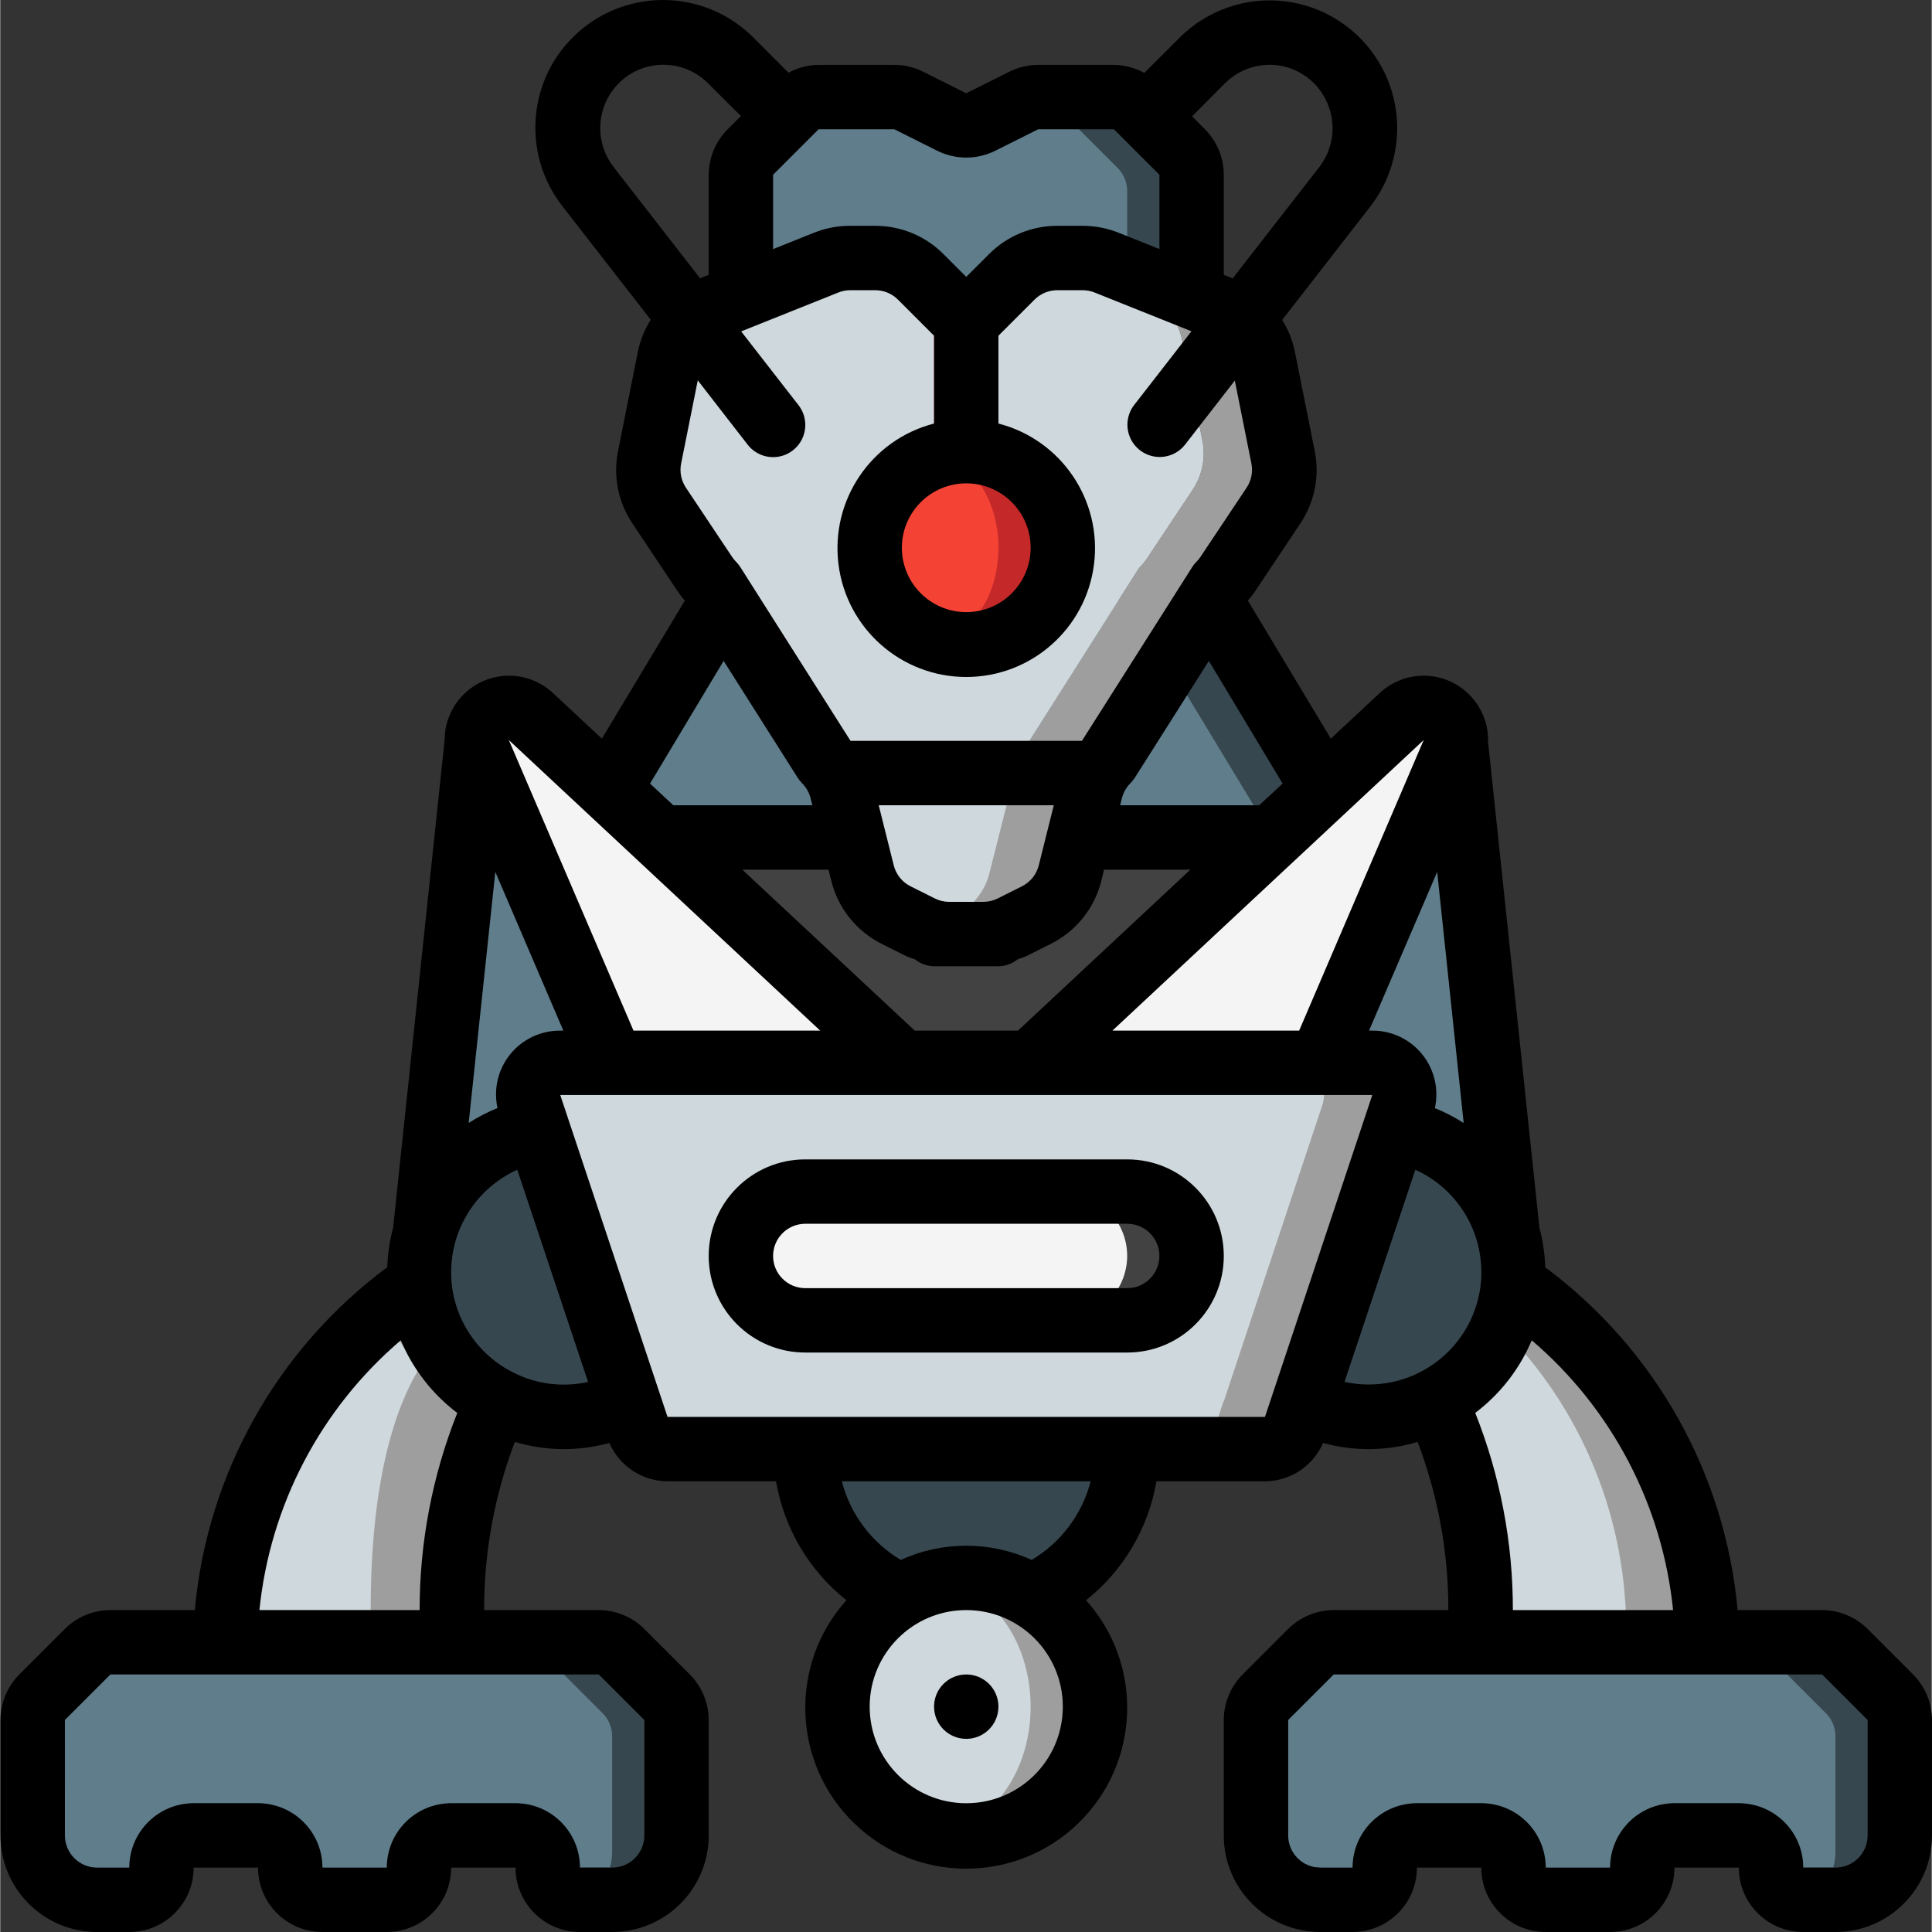 <svg height="512pt" viewBox="0 0 512 512.129" width="512pt" xmlns="http://www.w3.org/2000/svg"><rect x="0" y="0" width="512" height="512.129" fill="#333333" stroke="none"/><path d="m345.836 221.824-72.703 68.438h-34.137l-72.703-68.438c.527.141 1.074.199 1.621.172l58.285-12.801 2.387 9.473c1.207 4.812 4.445 8.859 8.875 11.094l6.484 3.242c2.359 1.184 4.961 1.797 7.598 1.793h9.043c2.637.004 5.238-.609 7.598-1.793l6.484-3.242c4.43-2.234 7.668-6.281 8.875-11.094l2.387-9.473 58.285 12.801c.547.027 1.094-.031 1.621-.172zm0 0" fill="#424242"/><path d="m350.785 209.195-13.484 12.629c-.527.141-1.074.199-1.621.172h-159.23c-.547.027-1.094-.031-1.621-.172l-13.484-12.629 30.207-50.262h129.027zm0 0" fill="#37474f"/><path d="m337.301 221.824h-21.332c-.527.141-1.074.199-1.621.172h-137.898c-.547.027-1.094-.031-1.621-.172l-13.484-12.629 30.207-50.262h107.691zm0 0" fill="#607d8b"/><path d="m315.797 46.293v32.344h-119.465v-32.344c.016-2.234.902-4.379 2.473-5.973l10.328-10.324 1.789-1.793c1.594-1.57 3.738-2.457 5.973-2.473h20.055c1.336.008 2.652.328 3.84.938l11.008 5.547.426.172c2.422 1.191 5.262 1.191 7.684 0l4.777-2.391 6.656-3.328c1.188-.609 2.504-.93 3.84-.938h20.055c2.234.016 4.379.902 5.973 2.473l12.117 12.117c1.57 1.594 2.457 3.738 2.473 5.973zm0 0" fill="#37474f"/><path d="m298.73 50.562v28.074h-102.398v-32.344c.016-2.234.902-4.379 2.473-5.973l10.328-10.324 11.629-.973c1.367 0 1.305-3.363 2.5-2.758l12.535-4.805c2.391 1.195 4.812 7.598 7.203 6.402l8.797 4.352 2.477-1.281c1.188-.609 2.504-.93 3.84-.938h20.051c2.238.016 4.383.906 5.977 2.473l12.117 12.117c1.566 1.594 2.457 3.738 2.473 5.977zm0 0" fill="#607d8b"/><path d="m132.246 371.5c-6.398 10.668-12.715 29.867-12.715 63.828h-59.734c0-2.902.086-5.801.344-8.531 2.852-30.5 17.559-58.656 40.957-78.422 3.414-3.074 6.742-5.805 9.984-8.277zm0 0" fill="#9e9e9e"/><path d="m452.332 435.328h-59.734c0-1.449 0-2.902-.086-4.266-.426-31.316-6.484-49.324-12.629-59.562l15.105-22.359 6.059-9.043c22.355 16.98 51.285 48.043 51.285 95.23zm0 0" fill="#9e9e9e"/><path d="m110.914 362.965c-6.402 10.668-12.715 29.867-12.715 63.832h-38.059c2.852-30.5 17.559-58.656 40.957-78.422zm0 0" fill="#cfd8dc"/><path d="m430.996 431.062h-38.484c-.426-31.316-6.484-49.324-12.629-59.562l15.105-22.359c22.715 21.223 35.73 50.836 36.008 81.922zm0 0" fill="#cfd8dc"/><path d="m213.398 379.863c.02 16.832 9.906 32.094 25.258 38.996h34.816c15.352-6.902 25.238-22.164 25.258-38.996zm0 0" fill="#37474f"/><path d="m290.199 452.395c0 18.852-15.285 34.133-34.133 34.133-2.883.027-5.754-.344-8.535-1.109-15.023-3.926-25.504-17.496-25.504-33.023 0-15.527 10.48-29.098 25.504-33.023 2.781-.762 5.652-1.137 8.535-1.109 18.848 0 34.133 15.281 34.133 34.133zm0 0" fill="#9e9e9e"/><path d="m273.133 452.395c0-18.238-11.465-33.023-25.602-33.023s-25.602 14.785-25.602 33.023 11.465 33.023 25.602 33.023 25.602-14.785 25.602-33.023zm0 0" fill="#cfd8dc"/><path d="m290.965 204.93c-.871 1.422-1.504 2.98-1.875 4.605l-3.16 12.461-2.387 9.473c-1.207 4.812-4.445 8.859-8.875 11.094l-6.484 3.242c-2.359 1.184-4.961 1.797-7.598 1.789h-9.043c-2.109.035-4.203-.371-6.145-1.191-.5-.164-.984-.363-1.453-.598l-6.484-3.242c-4.43-2.234-7.668-6.281-8.875-11.094l-2.387-9.473-3.16-12.461c-.371-1.625-1.004-3.184-1.875-4.605l24.234-2.988 10.668-1.277zm0 0" fill="#9e9e9e"/><path d="m269.633 204.93c-.871 1.422-1.504 2.98-1.879 4.605l-3.156 12.461-2.391 9.473c-1.203 4.812-4.445 8.859-8.875 11.094l-6.484 3.242c-.469.234-.953.434-1.449.598-.5-.164-.984-.363-1.453-.598l-6.484-3.242c-4.43-2.234-7.668-6.281-8.875-11.094l-2.387-9.473-3.16-12.461c-.371-1.625-1.004-3.184-1.875-4.605l24.234-2.988zm0 0" fill="#cfd8dc"/><path d="m337.473 134.016-12.203 18.348c-.637.91-1.352 1.77-2.133 2.559l-29.609 46.68c-1.012.977-1.875 2.098-2.562 3.328h-69.801c-.688-1.23-1.551-2.352-2.562-3.328l-.598-.938h51.629c.684-1.23 1.547-2.352 2.559-3.328l29.613-46.68c.781-.793 1.492-1.648 2.133-2.559l12.203-18.348c2.484-3.77 3.402-8.363 2.559-12.801l-5.375-26.707c-1.129-5.652-5.051-10.348-10.41-12.461l-23.211-9.301c.16-.07.336-.098.512-.086h6.656c2.188.008 4.355.414 6.398 1.195l30.977 12.461c5.363 2.113 9.285 6.805 10.41 12.457l5.375 26.711c.848 4.434-.074 9.027-2.559 12.797zm0 0" fill="#9e9e9e"/><path d="m316.141 129.75-12.203 18.348c-.641.91-1.352 1.766-2.133 2.559l-29.613 46.68c-1.012.977-1.875 2.098-2.559 3.328h-51.629l-29.012-45.742c-.781-.789-1.496-1.648-2.133-2.559l-12.203-18.348c-2.484-3.77-3.406-8.363-2.559-12.797l5.375-26.711c1.129-5.652 5.047-10.344 10.41-12.457l30.977-12.461c1.074-.402 2.191-.688 3.328-.852 1.004-.242 2.039-.355 3.07-.344h6.656c4.164.02 8.172 1.57 11.266 4.352.305.203.59.43.852.684l12.035 12.031 12.031-12.031c3.074-3.102 7.238-4.879 11.605-4.949l23.211 9.301c5.359 2.113 9.281 6.809 10.41 12.461l5.375 26.707c.844 4.438-.074 9.031-2.559 12.801zm0 0" fill="#cfd8dc"/><path d="m281.664 145.195c0 14.141-11.461 25.602-25.598 25.602-2.918.016-5.809-.504-8.535-1.539-10.223-3.578-17.07-13.23-17.07-24.062 0-10.832 6.848-20.484 17.07-24.062 2.727-1.035 5.617-1.555 8.535-1.539 14.137 0 25.598 11.465 25.598 25.602zm0 0" fill="#c52828"/><path d="m264.598 145.195c0-13.289-7.641-24.062-17.066-24.062s-17.066 10.773-17.066 24.062c0 13.289 7.641 24.062 17.066 24.062s17.066-10.773 17.066-24.062zm0 0" fill="#f44335"/><path d="m385.855 196.652v.172c-.074.941-.305 1.863-.684 2.73l-35.242 82.176h-76.797l64.168-59.906 13.484-12.629 20.734-19.285c2.18-2.016 5.242-2.766 8.105-1.984s5.121 2.98 5.977 5.824v.086c.254.914.34 1.871.254 2.816zm0 0" fill="#f4f4f4"/><path d="m256.066 128.129c-4.715 0-8.535-3.82-8.535-8.535v-34.133c0-4.711 3.82-8.531 8.535-8.531 4.711 0 8.531 3.82 8.531 8.531v34.133c0 4.715-3.82 8.535-8.531 8.535zm0 0" fill="#ff5364"/><path d="m166.883 370.688c-14.25 2.562-50.168-58.238-54.266-44.5l13.656-129.363c.074.941.305 1.863.684 2.73l39.508 82.176zm0 0" fill="#607d8b"/><path d="m345.664 370.98-1.426-91.027 40.961-80.398c.379-.867.609-1.789.684-2.73l13.652 129.363zm0 0" fill="#607d8b"/><path d="m238.996 281.73h-76.797l-35.242-82.176c-.379-.867-.609-1.789-.684-2.73v-.172c-.086-.945 0-1.902.254-2.816v-.086c.855-2.844 3.113-5.043 5.977-5.824 2.863-.781 5.926-.031 8.105 1.984l20.734 19.285 13.484 12.629zm0 0" fill="#f4f4f4"/><path d="m166.465 371.5c-10.754 5.461-23.465 5.461-34.219 0-12.031-5.949-20.062-17.77-21.164-31.148v-.254c-.086-.938-.086-1.965-.086-2.902.012-3.727.559-7.434 1.621-11.008 4.129-13.836 15.668-24.188 29.867-26.793l15.445 33.535zm0 0" fill="#37474f"/><path d="m401.133 337.195c0 .938 0 1.965-.086 2.902v.254c-1.102 13.379-9.133 25.199-21.164 31.148-10.754 5.461-23.465 5.461-34.219 0l8.535-38.57 15.418-33.535c14.203 2.605 25.742 12.957 29.867 26.793 1.07 3.57 1.625 7.277 1.648 11.008zm0 0" fill="#37474f"/><path d="m371.777 292.992-2.133 6.402-23.98 72.105h-.086l-2.219 6.828c-1.203 3.449-4.449 5.773-8.105 5.801h-158.379c-3.656-.027-6.902-2.352-8.105-5.801l-2.219-6.828h-.086l-23.98-72.105-2.133-6.402c-.879-2.605-.449-5.48 1.16-7.715 1.605-2.234 4.195-3.555 6.949-3.547h215.207c2.754-.008 5.344 1.312 6.949 3.547 1.609 2.234 2.039 5.109 1.16 7.715zm0 0" fill="#9e9e9e"/><path d="m350.441 292.992-2.133 6.402-23.977 72.105h-.086l-2.219 6.828c-1.203 3.449-4.449 5.773-8.105 5.801h-137.047c-3.656-.027-6.902-2.352-8.105-5.801l-2.219-6.828h-.086l-23.98-72.105-2.133-6.402c-.879-2.605-.449-5.48 1.16-7.715 1.605-2.234 4.195-3.555 6.949-3.547h193.875c2.754-.008 5.34 1.312 6.949 3.547s2.039 5.109 1.156 7.715zm0 0" fill="#cfd8dc"/><path d="m315.797 332.93c-.07 9.395-7.668 16.996-17.066 17.066h-85.332c-9.414-.027-17.039-7.652-17.066-17.066.07-9.398 7.668-16.996 17.066-17.066h85.332c9.414.027 17.039 7.652 17.066 17.066zm0 0" fill="#424242"/><path d="m298.73 332.93c-.07 9.395-7.668 16.996-17.066 17.066h-64c-9.414-.027-17.039-7.652-17.066-17.066.07-9.398 7.672-16.996 17.066-17.066h64c9.414.027 17.039 7.652 17.066 17.066zm0 0" fill="#f4f4f4"/><path d="m179.266 451.629v30.633c-.027 9.414-7.652 17.039-17.066 17.066h-8.535c-4.711 0-8.531-3.82-8.531-8.531 0-4.715-3.82-8.535-8.535-8.535h-17.066c-4.715 0-8.535 3.82-8.535 8.535 0 1.504-.414 2.98-1.191 4.266-1.496 2.645-4.301 4.277-7.34 4.266h-17.066c-4.715 0-8.535-3.82-8.535-8.531 0-4.715-3.82-8.535-8.531-8.535h-17.066c-4.715 0-8.535 3.82-8.535 8.535 0 1.504-.414 2.98-1.195 4.266-1.492 2.645-4.301 4.277-7.336 4.266h-8.535c-9.414-.027-17.039-7.652-17.066-17.066v-30.633c.02-2.238.906-4.379 2.477-5.977l12.117-12.117c1.594-1.566 3.734-2.457 5.973-2.473h129.535c2.238.016 4.379.906 5.973 2.473l12.117 12.117c1.57 1.598 2.457 3.738 2.477 5.977zm0 0" fill="#37474f"/><path d="m503.531 451.629v30.633c-.027 9.414-7.652 17.039-17.066 17.066h-8.535c-4.711 0-8.531-3.82-8.531-8.531 0-4.715-3.82-8.535-8.535-8.535h-17.066c-4.711 0-8.531 3.82-8.531 8.535-.004 1.504-.414 2.98-1.195 4.266-1.496 2.645-4.301 4.277-7.34 4.266h-17.066c-4.711 0-8.531-3.82-8.531-8.531 0-4.715-3.82-8.535-8.535-8.535h-17.066c-4.715 0-8.535 3.82-8.535 8.535 0 1.504-.414 2.98-1.191 4.266-1.496 2.645-4.301 4.277-7.34 4.266h-8.535c-9.414-.027-17.035-7.652-17.066-17.066v-30.633c.02-2.238.906-4.379 2.477-5.977l1.793-1.789 10.324-10.328c1.594-1.566 3.734-2.457 5.973-2.473h129.535c2.238.016 4.379.906 5.973 2.473l12.117 12.117c1.57 1.598 2.457 3.738 2.477 5.977zm0 0" fill="#37474f"/><path d="m162.199 460.16v30.637c.016 1.441-.188 2.883-.598 4.266h-7.938c-4.711 0-8.531-3.82-8.531-8.535 0-4.711-3.82-8.531-8.535-8.531h-17.066c-4.715 0-8.535 3.82-8.535 8.531 0 1.508-.414 2.98-1.191 4.27l-5.207 7.105c-3.156 0-7.125-1.133-8.574 1.426l-10.625-4.266c-4.715 0-8.535-3.82-8.535-8.535 0-4.711-3.82-8.531-8.531-8.531h-17.066c-4.715 0-8.535 3.82-8.535 8.531 0 1.508-.414 2.98-1.195 4.27l-4.496 8.531c-3.156 0-9.926-2.559-11.375 0-9.387 0-17.066-11.945-17.066-21.332v-30.637c.02-2.234.906-4.379 2.477-5.973l1.789-1.793h128.77c2.238.02 4.379.906 5.973 2.477l12.117 12.117c1.57 1.594 2.457 3.738 2.477 5.973zm0 0" fill="#607d8b"/><path d="m486.465 460.16v30.637c.016 1.441-.184 2.883-.598 4.266h-7.938c-4.711 0-8.531-3.82-8.531-8.535 0-4.711-3.82-8.531-8.535-8.531h-17.066c-4.711 0-8.531 3.82-8.531 8.531-.004 1.508-.414 2.98-1.195 4.27l-7.34 7.105c-3.156 0-7.039-2.559-8.488 0l-8.578-2.84c-4.711 0-8.531-3.82-8.531-8.535 0-4.711-3.82-8.531-8.535-8.531h-17.066c-4.715 0-8.535 3.82-8.535 8.531 0 1.508-.414 2.98-1.191 4.27l-6.273 7.105c-3.156 0-5.973-2.559-7.465 0l-2.137-2.84c-9.414-.027-17.035-7.652-17.066-17.066v-30.637c.02-2.234.906-4.379 2.477-5.973l1.793-1.793h128.766c2.238.02 4.379.906 5.973 2.477l12.117 12.117c1.57 1.594 2.457 3.738 2.477 5.973zm0 0" fill="#607d8b"/><path d="m264.598 452.395c0 4.715-3.82 8.535-8.531 8.535-4.715 0-8.535-3.82-8.535-8.535 0-4.711 3.82-8.531 8.535-8.531 4.711 0 8.531 3.82 8.531 8.531zm0 0"/><path d="m25.664 512.129h8.535c9.426 0 17.066-7.641 17.066-17.066h17.066c0 9.426 7.641 17.066 17.066 17.066h17.066c9.426 0 17.066-7.641 17.066-17.066h17.066c0 9.426 7.641 17.066 17.066 17.066h8.535c14.137 0 25.598-11.461 25.598-25.602v-30.598c-.016-4.523-1.812-8.859-5-12.066l-12.066-12.066c-3.207-3.191-7.543-4.988-12.066-5h-30.395c-.035-15.234 2.723-30.348 8.141-44.59 8.16 2.461 16.848 2.559 25.062.285 2.668 6.141 8.715 10.129 15.41 10.172h28.766c2.129 12.441 8.77 23.668 18.656 31.52-15.336 17.094-14.387 43.258 2.141 59.203 16.527 15.941 42.711 15.941 59.238 0 16.527-15.945 17.477-42.109 2.141-59.203 9.887-7.852 16.527-19.078 18.656-31.52h28.766c6.699-.039 12.742-4.027 15.41-10.172 8.215 2.27 16.902 2.176 25.062-.273 5.418 14.234 8.176 29.344 8.141 44.578h-30.395c-4.523.012-8.859 1.809-12.066 5l-12.066 12.066c-3.188 3.207-4.984 7.543-5 12.066v30.598c0 14.141 11.461 25.602 25.598 25.602h8.535c9.426 0 17.066-7.641 17.066-17.066h17.066c0 9.426 7.641 17.066 17.066 17.066h17.066c9.426 0 17.066-7.641 17.066-17.066h17.066c0 9.426 7.641 17.066 17.066 17.066h8.535c14.137 0 25.602-11.461 25.602-25.602v-30.598c-.016-4.523-1.812-8.859-5.004-12.066l-12.066-12.066c-3.207-3.191-7.543-4.988-12.062-5h-22.387c-3.297-36.16-21.844-69.203-50.992-90.855-.121-3.574-.648-7.121-1.57-10.574v-.117l-13.594-128.598v-.121c.051-1.898-.219-3.797-.805-5.605-.094-.273-.176-.527-.297-.793-2.012-5.316-6.539-9.281-12.074-10.578-5.535-1.293-11.352.254-15.516 4.125l-12.984 12.117-22-36.605c.605-.68 1.176-1.391 1.707-2.133l12.203-18.305c3.793-5.645 5.168-12.57 3.812-19.234l-5.332-26.668c-.625-2.852-1.738-5.574-3.293-8.047l23.414-30.121c8.52-11.023 9.426-26.141 2.277-38.102-5.34-8.965-14.527-14.957-24.887-16.23-10.359-1.273-20.727 2.312-28.078 9.719l-9.27 9.258c-2.473-1.367-5.246-2.098-8.07-2.133h-20.055c-2.648.004-5.258.621-7.629 1.801l-11.449 5.727-11.453-5.727c-2.371-1.18-4.98-1.797-7.629-1.801h-20.055c-2.789.031-5.527.746-7.977 2.082l-9.207-9.223c-12.602-12.758-32.965-13.465-46.422-1.613-13.453 11.848-15.328 32.137-4.27 46.25l23.383 30.055c-1.57 2.488-2.695 5.23-3.328 8.105l-5.332 26.676c-1.355 6.656.016 13.578 3.805 19.219l12.195 18.277c.523.754 1.094 1.48 1.707 2.168l-22 36.605-12.988-12.117c-4.16-3.871-9.977-5.418-15.512-4.125-5.535 1.297-10.062 5.262-12.074 10.578-.121.266-.207.52-.301.793-.527 1.656-.793 3.383-.793 5.121l-13.645 129.203v.074c-.922 3.453-1.449 7-1.57 10.574-29.168 21.656-47.727 54.719-51.02 90.898h-22.383c-4.523.012-8.859 1.809-12.066 5l-12.066 12.066c-3.191 3.207-4.988 7.543-5 12.066v30.598c0 14.141 11.461 25.602 25.598 25.602zm110.352-148.293c-9.422-4.688-15.672-14-16.434-24.5-.051-.691-.051-1.449-.051-2.141.008-11.695 6.859-22.305 17.52-27.117l18.773 56.234c-6.688 1.508-13.695.633-19.809-2.477zm-4.785-132.711 18.031 42.07h-.855c-5.133-.023-10 2.281-13.227 6.273-3.227 3.992-4.469 9.234-3.367 14.25-2.664 1.078-5.223 2.402-7.641 3.949zm124.836 246.871c-14.141 0-25.602-11.461-25.602-25.602 0-14.137 11.461-25.598 25.602-25.598 14.137 0 25.598 11.461 25.598 25.598 0 14.141-11.461 25.602-25.598 25.602zm17.348-64.496c-11.02-5.023-23.68-5.023-34.699 0-7.754-4.613-13.371-12.102-15.633-20.836h65.965c-2.262 8.734-7.879 16.223-15.633 20.836zm-96.531-37.906-28.441-85.332h215.254l-28.449 85.332zm93.938-140.652-6.438 3.227c-1.184.59-2.488.895-3.812.895h-9.012c-1.324 0-2.629-.305-3.812-.895l-6.445-3.227c-2.227-1.113-3.859-3.148-4.461-5.566l-3.977-15.914h46.402l-3.977 15.914c-.605 2.422-2.238 4.453-4.469 5.566zm-50.527-1.426c1.809 7.25 6.699 13.348 13.379 16.691l6.445 3.227c.742.367 1.559.547 2.328.852 1.441 1.164 3.23 1.812 5.086 1.844h17.066c1.867-.027 3.672-.684 5.121-1.859.766-.289 1.586-.469 2.328-.855l6.434-3.223c6.688-3.344 11.578-9.441 13.391-16.691l.715-2.973h22.887l-45.711 42.668h-27.352l-45.711-42.668h22.844zm160.605-2.391 7.023 66.562c-2.418-1.551-4.977-2.875-7.637-3.953 1.105-5.016-.133-10.262-3.363-14.258-3.227-3.996-8.098-6.309-13.234-6.281h-.855zm-24.566 135.18 18.773-56.227c10.648 4.82 17.492 15.426 17.492 27.117 0 .691 0 1.449-.059 2.27-.676 8.617-5.047 16.52-11.992 21.664-6.941 5.148-15.777 7.035-24.215 5.176zm138.664 89.625v30.598c0 4.715-3.82 8.535-8.531 8.535h-8.535c0-9.426-7.641-17.066-17.066-17.066h-17.066c-9.426 0-17.066 7.641-17.066 17.066h-17.066c0-9.426-7.641-17.066-17.066-17.066h-17.066c-9.426 0-17.066 7.641-17.066 17.066h-8.535c-4.711 0-8.531-3.82-8.531-8.535v-30.598l12.066-12.066h129.469zm-51.566-29.133h-42.469c.023-17.898-3.363-35.637-9.977-52.27 6.598-4.984 11.766-11.621 14.977-19.242 21.234 18.121 34.656 43.738 37.469 71.512zm-66.105-230.633-33.016 77.031h-49.496zm-43.605 17.297h-36.863l.469-1.883c.383-1.5 1.16-2.867 2.25-3.961.441-.445.832-.934 1.172-1.461l19.625-30.965 19.551 32.52zm4.762-196.164c5.117.629 9.652 3.594 12.277 8.031 1.57 2.625 2.402 5.621 2.414 8.68-.008 3.703-1.234 7.305-3.496 10.238l-22.988 29.551-2.355-.938v-26.531c-.016-4.523-1.812-8.859-5-12.066l-3.414-3.414 8.66-8.711c3.652-3.676 8.797-5.461 13.945-4.84zm-101.496 16.965 11.441 5.727c4.816 2.379 10.461 2.379 15.277 0l11.441-5.727h20.055l12.066 12.066v19.695l-10.863-4.344c-3.02-1.203-6.238-1.82-9.488-1.816h-6.719c-6.789-.016-13.309 2.684-18.098 7.5l-6.031 6.031-6.035-6.031c-4.789-4.816-11.309-7.516-18.098-7.5h-6.719c-3.254-.004-6.48.617-9.504 1.824l-10.848 4.344v-19.703l12.066-12.066zm19.082 93.867c9.422 0 17.066 7.641 17.066 17.066 0 9.426-7.645 17.066-17.066 17.066-9.426 0-17.07-7.641-17.07-17.066 0-9.426 7.645-17.066 17.07-17.066zm-97.027-94.121c0-3.055.82-6.051 2.375-8.68 2.645-4.441 7.199-7.41 12.332-8.039 5.133-.629 10.27 1.156 13.906 4.832l8.68 8.641-3.5 3.5c-3.199 3.203-5.012 7.539-5.035 12.066v26.531l-2.293.914-22.957-29.543c-2.262-2.93-3.496-6.523-3.508-10.223zm21.445 88.863 4.41-22.047 13.238 17.066c1.871 2.402 4.887 3.625 7.906 3.207 3.02-.418 5.586-2.418 6.734-5.242 1.145-2.828.695-6.047-1.176-8.453l-15.199-19.551 3.242-1.297 22.367-8.953c1.016-.43 2.105-.656 3.207-.672h6.719c2.262 0 4.434.898 6.031 2.5l9.566 9.566v23.277c-16.645 4.297-27.492 20.301-25.328 37.352s16.672 29.832 33.863 29.832c17.188 0 31.695-12.781 33.859-29.832 2.164-17.051-8.684-33.055-25.328-37.352v-23.277l9.566-9.566c1.598-1.602 3.77-2.5 6.031-2.5h6.719c1.082 0 2.156.203 3.164.605l22.383 8.961 3.301 1.32-15.172 19.523c-1.875 2.414-2.32 5.641-1.168 8.473 1.152 2.828 3.723 4.828 6.75 5.246 3.023.418 6.043-.809 7.918-3.223l13.168-16.945 4.395 21.973c.445 2.223-.012 4.531-1.27 6.418l-12.23 18.336c-.301.461-.652.887-1.039 1.273-.441.445-.832.934-1.172 1.461l-2.25 3.555-26.906 42.395-.059.094h-61.324l-.066-.094-26.879-42.383-2.254-3.559c-.336-.527-.73-1.016-1.168-1.461-.398-.395-.754-.832-1.059-1.305l-12.219-18.312c-1.258-1.883-1.715-4.188-1.273-6.41zm11.266 52.32 19.625 30.965c.336.527.73 1.016 1.168 1.461 1.094 1.094 1.871 2.461 2.254 3.961l.477 1.883h-36.863l-6.168-5.75zm25.598 98.004h-49.492l-33.051-77.031zm-111.172 82.082c3.203 7.629 8.367 14.273 14.969 19.262-6.613 16.625-9.996 34.363-9.977 52.258h-42.469c2.809-27.781 16.234-53.402 37.477-71.52zm-89.043 100.652 12.066-12.066h129.465l12.066 12.066v30.598c0 4.715-3.82 8.535-8.531 8.535h-8.535c0-9.426-7.641-17.066-17.066-17.066h-17.066c-9.426 0-17.066 7.641-17.066 17.066h-17.066c0-9.426-7.641-17.066-17.066-17.066h-17.066c-9.426 0-17.066 7.641-17.066 17.066h-8.535c-4.711 0-8.531-3.82-8.531-8.535zm0 0"/><path d="m298.73 307.328h-85.332c-14.141 0-25.602 11.461-25.602 25.602 0 14.137 11.461 25.598 25.602 25.598h85.332c14.141 0 25.602-11.461 25.602-25.598 0-14.141-11.461-25.602-25.602-25.602zm0 34.133h-85.332c-4.715 0-8.535-3.82-8.535-8.531 0-4.715 3.82-8.535 8.535-8.535h85.332c4.715 0 8.535 3.82 8.535 8.535 0 4.711-3.82 8.531-8.535 8.531zm0 0"/></svg>